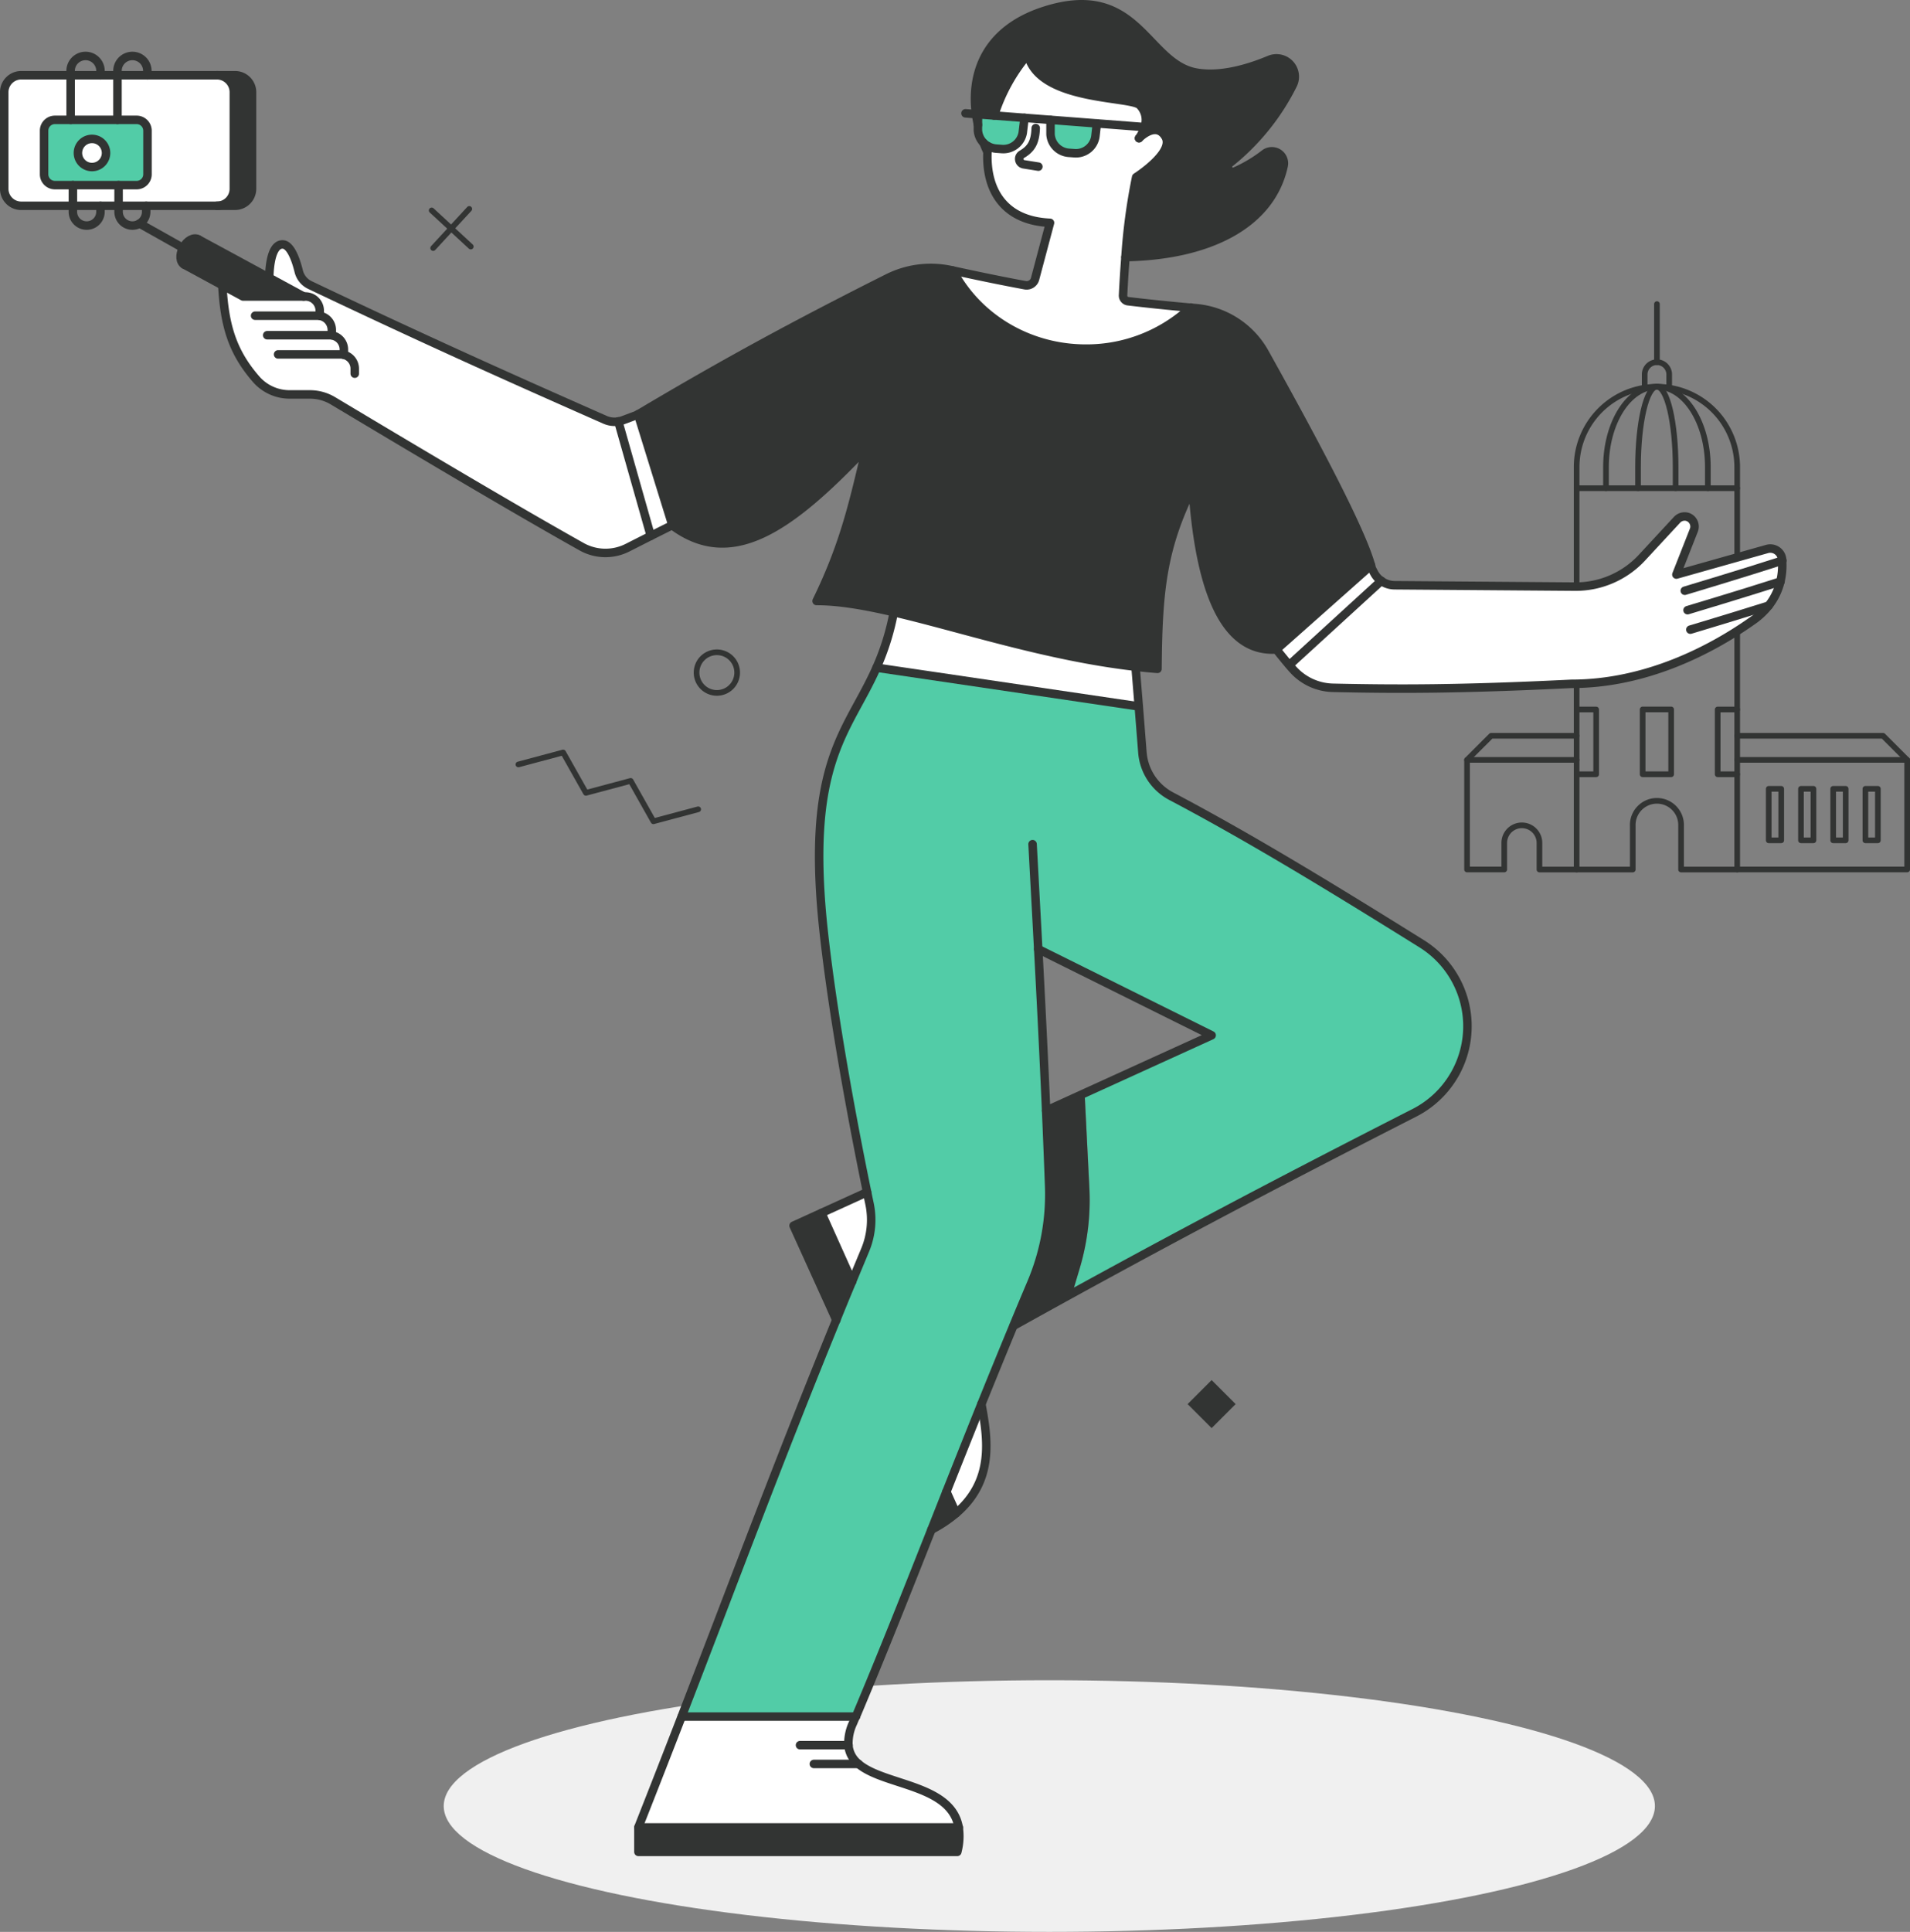<svg xmlns="http://www.w3.org/2000/svg" viewBox="0 0 587.04 593.58"><rect x="0" y="0" width="587.04" height="593.58" fill="#808080" stroke="none"/><defs><style>.cls-1{fill:#f0f0f0;}.cls-2,.cls-6{fill:none;stroke:#323433;stroke-linecap:round;stroke-linejoin:round;}.cls-2{stroke-width:1.74px;}.cls-3{fill:#323433;}.cls-4{fill:#fff;}.cls-5{fill:#52cca7;}.cls-6{stroke-width:2.61px;}</style></defs><title>Asset 7</title><g id="Layer_2" data-name="Layer 2"><g id="graphic"><ellipse class="cls-1" cx="322.51" cy="554.92" rx="186.13" ry="38.66"/><path class="cls-2" d="M533.93,150v-6.5a24.68,24.68,0,0,0-24.67-24.67h0a24.68,24.68,0,0,0-24.68,24.67V150"/><path class="cls-2" d="M524.91,150v-6.5c0-13.62-7-24.67-15.65-24.67h0c-8.65,0-15.66,11.05-15.66,24.67V150"/><path class="cls-2" d="M515,150v-6.5c0-13.62-2.58-24.67-5.77-24.67h0c-3.19,0-5.78,11.05-5.78,24.67V150"/><path class="cls-2" d="M505.49,119.06v-4a3.77,3.77,0,0,1,3.77-3.77h0a3.77,3.77,0,0,1,3.77,3.77v4"/><line class="cls-2" x1="509.26" y1="111.29" x2="509.26" y2="93.43"/><path class="cls-2" d="M516.68,267.16v-13.4a7.43,7.43,0,1,0-14.85,0v13.4H484.58V150h49.35V267.16Z"/><path class="cls-2" d="M484.58,218h6V237.9h-6"/><rect class="cls-2" x="504.87" y="217.98" width="8.76" height="19.92"/><path class="cls-2" d="M533.93,237.9h-6V218h6"/><polyline class="cls-2" points="533.93 267.15 586.17 267.15 586.17 233.49 578.75 226.07 533.93 226.07"/><path class="cls-2" d="M484.58,267.16H473.15V259a5.41,5.41,0,1,0-10.82,0v8.15H450.9V233.48l7.42-7.41h26.26"/><line class="cls-2" x1="586.17" y1="233.48" x2="533.93" y2="233.48"/><line class="cls-2" x1="450.9" y1="233.48" x2="484.58" y2="233.48"/><rect class="cls-2" x="543.62" y="242.37" width="3.84" height="15.82"/><rect class="cls-2" x="553.53" y="242.37" width="3.84" height="15.82"/><rect class="cls-2" x="563.43" y="242.37" width="3.84" height="15.82"/><rect class="cls-2" x="573.33" y="242.37" width="3.84" height="15.82"/><polyline class="cls-2" points="159.33 234.88 173.08 231.2 180.08 243.61 193.84 239.93 200.83 252.34 214.59 248.66"/><line class="cls-2" x1="132.67" y1="64.65" x2="144.7" y2="75.76"/><line class="cls-2" x1="133.13" y1="76.22" x2="144.24" y2="64.19"/><rect class="cls-3" x="367.17" y="426.19" width="10.44" height="10.44" transform="translate(-195.98 389.68) rotate(-45)"/><path class="cls-4" d="M543.62,186.08a23.1,23.1,0,0,1-4.79,4.47c-13,9.2-33,19.49-55.77,19.49-34.51,1.7-53.53,1.66-73.3,1.22a17,17,0,0,1-12.09-5.43c-.45-.49-.9-1-1.36-1.54l28.25-25.84a7.25,7.25,0,0,0,4.09,1.3l55.42.42a27.78,27.78,0,0,0,20.59-8.9l10.75-11.6a3.19,3.19,0,0,1,3.19-.94,3.11,3.11,0,0,1,2,4.12l-5.36,13.62,27.87-7.86a3.64,3.64,0,0,1,4.62,3.18,3.4,3.4,0,0,1,0,.45,21,21,0,0,1-.54,6.43A19.26,19.26,0,0,1,543.62,186.08Z"/><path class="cls-5" d="M434.61,341.92c-38,19.35-70.53,36.45-105,55.41l2.24-7.51a73.4,73.4,0,0,0,3-24.78l-1.46-29.17,39-17.77-53.3-26.48c.86,16.16,1.67,32.13,2.43,49.64.32,7.4.63,15.07.93,23.14A69.68,69.68,0,0,1,317,394.06q-2.83,6.74-5.56,13.28-5.1,12.33-9.84,24.07h0q-5.56,13.83-10.75,26.94L286.27,470c-7.95,20.1-15.47,39.09-23.21,57.42H209.55c16.69-43.16,29.3-77.21,47.51-121.83h0q2.35-5.77,4.86-11.82c1.29-3.15,2.63-6.36,4-9.63a24.05,24.05,0,0,0,1.35-14.22c-.23-1.1-.49-2.3-.75-3.61h0c-3.48-16.9-10-50.45-13.24-79.13-6-53.21,7.26-62,16.15-82L349.94,217h0l1.12,14.17a16.67,16.67,0,0,0,8.85,13.43c24.28,12.81,49.17,28,77,45.35A29.86,29.86,0,0,1,434.61,341.92Z"/><path class="cls-3" d="M331.81,389.82l-2.24,7.51h0q-8.94,4.91-18.1,10,2.71-6.55,5.56-13.28a69.68,69.68,0,0,0,5.43-29.66c-.3-8.07-.61-15.74-.93-23.14l11.82-5.39L334.81,365A73.4,73.4,0,0,1,331.81,389.82Z"/><path class="cls-4" d="M424.56,178.45l-28.25,25.84c-1.22-1.43-2.48-3-3.94-4.81l29-25.76c.08.29.16.58.22.85l.69,1.32A7.26,7.26,0,0,0,424.56,178.45Z"/><path class="cls-3" d="M421.39,173.72l-29,25.76c-14.54.93-23.37-14.53-25.78-49.75-9.33,18.64-10.57,32-10.77,55.71-2.29-.18-4.58-.41-6.85-.67-27.3-3.15-53.27-11.87-74.25-16.75-8.87-2.07-16.86-3.45-23.67-3.43,8.67-17.71,11.39-30.65,15.33-47.11-23.65,25-41.58,37.42-59.74,23.83l-10.55-34c27.62-16.43,49.47-28.18,76.68-41.84A29.47,29.47,0,0,1,292.33,83l.5.11c7.48,14.21,23,24,40.93,24A46.92,46.92,0,0,0,366,94.48l1.44.12a26.85,26.85,0,0,1,21.24,13.71C403.84,135.47,418.43,162.82,421.39,173.72Z"/><path class="cls-3" d="M396.5,19.77a5.61,5.61,0,0,1,.86,6.39A71.59,71.59,0,0,1,378,50.07a1.53,1.53,0,0,0,1.59,2.59,43.12,43.12,0,0,0,9.08-5.42A3.7,3.7,0,0,1,394.52,51c-3.89,17.87-22.84,27.56-48.61,28a181.26,181.26,0,0,1,3.26-24.51s12-7.46,9-12.43-7.91.23-8.13.45a11.81,11.81,0,0,0,1.7-3.42,6.4,6.4,0,0,0-1.48-6.75c-2.78-2.77-31.23-1.18-34.37-15.6a54.17,54.17,0,0,0-10.39,18.79l-4.9-.37-.65,0C298.33,23,302.6,9.22,321,3.31c28.79-9.24,31.24,16.3,46.73,19,7.22,1.26,15.58-1.08,22.43-3.94A5.62,5.62,0,0,1,396.5,19.77Z"/><path class="cls-4" d="M350.08,42.47c.22-.22,5.26-5.31,8.13-.45s-9,12.43-9,12.43A181.26,181.26,0,0,0,345.91,79q-.44,5.66-.74,11.73a1.74,1.74,0,0,0,1.52,1.82c6.17.74,12.57,1.39,19.34,2a46.92,46.92,0,0,1-32.27,12.62c-17.93,0-33.45-9.77-40.93-24,7.73,1.69,15,3.19,22.22,4.53a2.68,2.68,0,0,0,3.08-1.94l4.59-17.24C308.37,67.81,303,58.19,303.5,46.69c0-.58.06-1.18.11-1.77h0a6.19,6.19,0,0,0,2.53.78l1.75.13a6.06,6.06,0,0,0,6.45-5l.55-4.58,8,.62,0,4.4a6.07,6.07,0,0,0,5.61,5.7l1.75.13A6.06,6.06,0,0,0,336.66,42l.47-4.06,14.65,1.13A11.81,11.81,0,0,1,350.08,42.47Z"/><path class="cls-4" d="M350.3,32.3a6.4,6.4,0,0,1,1.48,6.75l-14.65-1.13-14.21-1.09-8-.62-9.35-.72A54.17,54.17,0,0,1,315.93,16.7C319.07,31.12,347.52,29.53,350.3,32.3Z"/><path class="cls-4" d="M349,204.77l1,12.26h0l-80.53-11.88A76.3,76.3,0,0,0,274.72,188c21,4.88,46.95,13.6,74.25,16.75Z"/><path class="cls-5" d="M337.13,37.92,336.66,42a6.06,6.06,0,0,1-6.42,5.08l-1.75-.13a6.07,6.07,0,0,1-5.61-5.7l0-4.4Z"/><path class="cls-5" d="M305.54,35.49l9.35.72-.55,4.58a6.06,6.06,0,0,1-6.45,5l-1.75-.13a6.19,6.19,0,0,1-2.53-.78,6.32,6.32,0,0,1-1.33-1A6.1,6.1,0,0,1,300.56,40l0-1.61.05-3.24Z"/><path class="cls-4" d="M303.61,44.92h0c-.05.59-.09,1.19-.11,1.77-.43-.89-.84-1.83-1.22-2.8A6.32,6.32,0,0,0,303.61,44.92Z"/><path class="cls-4" d="M301.63,431.41c2,10.78,3.93,23.53-7.78,33.55l-3-6.61Q296.09,445.23,301.63,431.41Z"/><path class="cls-4" d="M300.64,35.12l-.05,3.24c-.25-1.08-.45-2.18-.6-3.29Z"/><path class="cls-3" d="M294.7,561.48a18.65,18.65,0,0,1-.43,7.54h-98v-7.54Z"/><path class="cls-4" d="M263.89,542c7.94,6.77,28.52,6.24,30.81,19.5H196.24c4.78-12.11,9.17-23.35,13.31-34.05h53.51l-.84,2a14.58,14.58,0,0,0-1.41,6.78A8.18,8.18,0,0,0,263.89,542Z"/><path class="cls-3" d="M290.88,458.35l3,6.61a40.22,40.22,0,0,1-7.58,5.05Z"/><path class="cls-4" d="M265.91,384.14c-1.36,3.27-2.7,6.48-4,9.63l-9.46-21.07,14-6.39h0c.26,1.31.52,2.51.75,3.61A24.05,24.05,0,0,1,265.91,384.14Z"/><path class="cls-3" d="M252.46,372.7l9.46,21.07q-2.51,6-4.86,11.82l-13.16-29Z"/><path class="cls-4" d="M196.09,127.28l10.55,34L200,164.66l-10-35.19a8.41,8.41,0,0,0,1.26-.34l4.48-1.67Z"/><path class="cls-4" d="M93.33,91.1,82.75,85.36c.06-3.29.61-10.26,4.08-10.26,2.32,0,4,4.21,5,8.31a6.34,6.34,0,0,0,3.42,4.17C130.44,104.32,156.82,116.13,186,129a7.24,7.24,0,0,0,4.08.5l10,35.19-7.14,3.62a15,15,0,0,1-14.1-.3c-19.37-10.86-47.64-27.6-76.35-44.79a13.82,13.82,0,0,0-7.06-2H89a13.64,13.64,0,0,1-10.35-4.76C71.34,108,69,99.87,68.33,87.65L74.7,91.1Z"/><path class="cls-3" d="M93.33,91.1H74.7l-6.37-3.45L56.67,81.32c1.39.75,3.47-.38,4.63-2.54s1-4.51-.39-5.26L82.75,85.36Z"/><path class="cls-3" d="M77.46,28.34V58a5.22,5.22,0,0,1-5.22,5.22H66.66A5.22,5.22,0,0,0,71.87,58V28.34a5.21,5.21,0,0,0-5.21-5.22h5.58A5.21,5.21,0,0,1,77.46,28.34Z"/><path class="cls-4" d="M71.87,28.34V58a5.22,5.22,0,0,1-5.21,5.22H36.45V56.88H42a3.33,3.33,0,0,0,3.33-3.33V40.16A3.33,3.33,0,0,0,42,36.83H36.11V23.12H66.66A5.21,5.21,0,0,1,71.87,28.34Z"/><path class="cls-3" d="M56.22,76.17l.06-.12c1.17-2.15,3.24-3.29,4.63-2.53s1.56,3.11.39,5.26-3.24,3.29-4.63,2.54S55.12,78.3,56.22,76.17Z"/><path class="cls-5" d="M45.28,40.16V53.55A3.33,3.33,0,0,1,42,56.88H16.88a3.33,3.33,0,0,1-3.33-3.33V40.16a3.33,3.33,0,0,1,3.33-3.33H42A3.33,3.33,0,0,1,45.28,40.16ZM32.59,47a4.32,4.32,0,1,0-4.32,4.32A4.31,4.31,0,0,0,32.59,47Z"/><polygon class="cls-4" points="36.45 56.88 36.45 63.23 30.88 63.23 22.4 63.23 22.4 56.88 36.45 56.88"/><polygon class="cls-4" points="36.1 23.12 36.1 36.83 21.71 36.83 21.71 23.12 30.88 23.12 36.1 23.12"/><path class="cls-4" d="M28.27,42.67A4.32,4.32,0,1,1,24,47,4.31,4.31,0,0,1,28.27,42.67Z"/><path class="cls-4" d="M22.4,56.88v6.35H6.52A5.22,5.22,0,0,1,1.3,58V28.34a5.22,5.22,0,0,1,5.22-5.22H21.71V36.83H16.88a3.33,3.33,0,0,0-3.33,3.33V53.55a3.33,3.33,0,0,0,3.33,3.33Z"/><path class="cls-6" d="M303.5,46.69c-.43-.89-.84-1.83-1.22-2.8"/><path class="cls-6" d="M300.59,38.36c-.25-1.08-.45-2.18-.6-3.29C298.33,23,302.6,9.22,321,3.31c28.79-9.24,31.24,16.3,46.73,19,7.22,1.26,15.58-1.08,22.43-3.94a5.62,5.62,0,0,1,7.16,7.77A71.59,71.59,0,0,1,378,50.07a1.53,1.53,0,0,0,1.59,2.59,43.12,43.12,0,0,0,9.08-5.42A3.7,3.7,0,0,1,394.52,51c-3.89,17.87-22.84,27.56-48.61,28h0"/><path class="cls-6" d="M82.75,85.36c.06-3.29.61-10.26,4.08-10.26,2.32,0,4,4.21,5,8.31a6.34,6.34,0,0,0,3.42,4.17C130.44,104.32,156.82,116.13,186,129a7.24,7.24,0,0,0,4.08.5,8.41,8.41,0,0,0,1.26-.34l4.48-1.67.31-.18c27.62-16.43,49.47-28.18,76.68-41.84A29.47,29.47,0,0,1,292.33,83l.5.11c7.73,1.69,15,3.19,22.22,4.53a2.68,2.68,0,0,0,3.08-1.94l4.59-17.24C308.37,67.81,303,58.19,303.5,46.69c0-.58.06-1.18.11-1.77"/><path class="cls-6" d="M350.07,42.47h0c.22-.22,5.26-5.31,8.13-.45s-9,12.43-9,12.43A181.26,181.26,0,0,0,345.91,79q-.44,5.66-.74,11.73a1.74,1.74,0,0,0,1.52,1.82c6.17.74,12.57,1.39,19.34,2l1.44.12a26.85,26.85,0,0,1,21.24,13.71c15.13,27.16,29.72,54.51,32.68,65.41.08.29.16.58.22.85l.69,1.32a7.23,7.23,0,0,0,6.35,3.86l55.42.42a27.78,27.78,0,0,0,20.59-8.9l10.75-11.6a3.19,3.19,0,0,1,3.19-.94,3.11,3.11,0,0,1,2,4.12l-5.36,13.62,27.87-7.86a3.64,3.64,0,0,1,4.62,3.18,3.4,3.4,0,0,1,0,.45,21,21,0,0,1-.54,6.43,19.26,19.26,0,0,1-3.64,7.41,23.1,23.1,0,0,1-4.79,4.47c-13,9.2-33,19.49-55.77,19.49-34.51,1.7-53.53,1.66-73.3,1.22a17,17,0,0,1-12.09-5.43c-.45-.49-.9-1-1.36-1.54-1.22-1.43-2.48-3-3.94-4.81-14.54.93-23.37-14.53-25.78-49.75-9.33,18.64-10.57,32-10.77,55.71-2.29-.18-4.58-.41-6.85-.67-27.3-3.15-53.27-11.87-74.25-16.75-8.87-2.07-16.86-3.45-23.67-3.43,8.67-17.71,11.39-30.65,15.33-47.11-23.65,25-41.58,37.42-59.74,23.83L200,164.66l-7.14,3.62a15,15,0,0,1-14.1-.3c-19.37-10.86-47.64-27.6-76.35-44.79a13.82,13.82,0,0,0-7.06-2H89a13.64,13.64,0,0,1-10.35-4.76C71.34,108,69,99.87,68.33,87.65"/><path class="cls-6" d="M305.54,35.5h0A54.17,54.17,0,0,1,315.93,16.7c3.14,14.42,31.59,12.83,34.37,15.6a6.4,6.4,0,0,1,1.48,6.75,11.81,11.81,0,0,1-1.7,3.42"/><path class="cls-6" d="M292.83,83.12c7.48,14.21,23,24,40.93,24A46.92,46.92,0,0,0,366,94.48"/><polyline class="cls-6" points="190.03 129.46 190.03 129.47 200.02 164.66"/><line class="cls-6" x1="206.64" y1="161.31" x2="196.09" y2="127.28"/><line class="cls-6" x1="392.37" y1="199.48" x2="421.39" y2="173.72"/><line class="cls-6" x1="396.31" y1="204.29" x2="424.56" y2="178.45"/><path class="cls-6" d="M349,204.77l1,12.26,1.12,14.17a16.67,16.67,0,0,0,8.85,13.43c24.28,12.81,49.17,28,77,45.35a29.86,29.86,0,0,1-2.26,51.94c-44.56,22.7-81.6,42.28-123.14,65.42h0"/><path class="cls-6" d="M301.63,431.41c2,10.78,3.93,23.53-7.78,33.55a40.22,40.22,0,0,1-7.58,5.05"/><polyline class="cls-6" points="257.06 405.6 243.9 376.6 252.46 372.7 266.5 366.31"/><polyline class="cls-6" points="321.53 341.26 372.4 318.1 319.1 291.62"/><path class="cls-6" d="M263.06,527.43c7.74-18.33,15.26-37.32,23.21-57.42l4.61-11.66q5.21-13.12,10.75-26.94h0q4.75-11.75,9.84-24.07,2.71-6.55,5.56-13.28a69.68,69.68,0,0,0,5.43-29.66c-.3-8.07-.61-15.74-.93-23.14-.76-17.51-1.57-33.48-2.43-49.64-.56-10.51-1.14-21.1-1.74-32.24"/><path class="cls-6" d="M274.72,188a76.3,76.3,0,0,1-5.31,17.13c-8.89,20.08-22.12,28.82-16.15,82,3.22,28.68,9.76,62.23,13.24,79.13h0c.26,1.31.52,2.51.75,3.61a24.05,24.05,0,0,1-1.35,14.22c-1.36,3.27-2.7,6.48-4,9.63q-2.51,6-4.86,11.82h0c-18.21,44.62-30.82,78.67-47.51,121.83-4.14,10.7-8.53,21.94-13.31,34.05V569h98a18.65,18.65,0,0,0,.43-7.54c-2.29-13.26-22.87-12.73-30.81-19.5a8.18,8.18,0,0,1-3.08-5.77,14.58,14.58,0,0,1,1.41-6.78l.84-2"/><polyline class="cls-6" points="196.24 561.48 294.7 561.48 294.7 561.48"/><polyline class="cls-6" points="209.54 527.43 263.06 527.43 263.06 527.43"/><line class="cls-6" x1="245.88" y1="536.21" x2="260.81" y2="536.21"/><line class="cls-6" x1="250.14" y1="541.98" x2="263.89" y2="541.98"/><line class="cls-6" x1="252.46" y1="372.7" x2="261.92" y2="393.77"/><line class="cls-6" x1="290.88" y1="458.35" x2="293.85" y2="464.96"/><line class="cls-6" x1="269.41" y1="205.15" x2="349.94" y2="217.03"/><polyline class="cls-6" points="296.74 34.82 299.99 35.07 300.63 35.12 305.54 35.49 314.89 36.21 322.92 36.83 337.13 37.92 351.78 39.05"/><path class="cls-6" d="M337.13,37.92,336.66,42a6.06,6.06,0,0,1-6.42,5.08l-1.75-.13a6.07,6.07,0,0,1-5.61-5.7l0-4.4"/><path class="cls-6" d="M314.89,36.21l-.55,4.58a6.06,6.06,0,0,1-6.45,5l-1.75-.13a6.19,6.19,0,0,1-2.53-.78,6.32,6.32,0,0,1-1.33-1A6.1,6.1,0,0,1,300.56,40l0-1.61.05-3.24"/><path class="cls-6" d="M318.33,39.36c-.14,4.33-1.38,6.37-4.26,8.06a1.66,1.66,0,0,0-.81,1.22,1.64,1.64,0,0,0,0,.22,1.65,1.65,0,0,0,1.41,1.63l4.47.71"/><path class="cls-6" d="M66.66,63.23H6.52A5.22,5.22,0,0,1,1.3,58V28.34a5.22,5.22,0,0,1,5.22-5.22H66.66a5.21,5.21,0,0,1,5.21,5.22V58A5.22,5.22,0,0,1,66.66,63.23Z"/><path class="cls-6" d="M66.66,23.12h5.58a5.21,5.21,0,0,1,5.22,5.22V58a5.22,5.22,0,0,1-5.22,5.22H66.66"/><path class="cls-6" d="M36.11,36.83H42a3.33,3.33,0,0,1,3.33,3.33V53.55A3.33,3.33,0,0,1,42,56.88H16.88a3.33,3.33,0,0,1-3.33-3.33V40.16a3.33,3.33,0,0,1,3.33-3.33H36.11Z"/><path class="cls-6" d="M32.59,47a4.32,4.32,0,1,0-4.32,4.32A4.31,4.31,0,0,0,32.59,47Z"/><path class="cls-6" d="M21.71,36.83V22a4.59,4.59,0,1,1,9.17,0v1.15"/><path class="cls-6" d="M36.11,36.83V22a4.59,4.59,0,1,1,9.17,0v1.15"/><path class="cls-6" d="M22.4,56.88v8.19a4.24,4.24,0,1,0,8.48,0V63.23"/><path class="cls-6" d="M36.45,56.88v8.19a4.25,4.25,0,0,0,6.46,3.62,4.72,4.72,0,0,0,.78-.62,4.22,4.22,0,0,0,1.24-3V63.23"/><polyline class="cls-6" points="42.91 68.68 42.91 68.69 56.22 76.17 58.44 77.42"/><path class="cls-6" d="M60.91,73.52c1.39.75,1.56,3.11.39,5.26s-3.24,3.29-4.63,2.54-1.55-3-.45-5.15l.06-.12C57.45,73.9,59.52,72.76,60.91,73.52Z"/><polyline class="cls-6" points="60.91 73.52 82.75 85.36 93.33 91.1"/><path class="cls-6" d="M56.67,81.32l11.66,6.33L74.7,91.1H93.89a4.38,4.38,0,0,1,4.38,4.38V97"/><path class="cls-6" d="M78.41,97H97.6a4.38,4.38,0,0,1,4.38,4.38V103"/><path class="cls-6" d="M82.13,103h19.18a4.38,4.38,0,0,1,4.38,4.38V109"/><path class="cls-6" d="M85.47,108.89h19.18a4.38,4.38,0,0,1,4.38,4.38v1.54"/><path class="cls-6" d="M517.82,181.51s18.41-5.52,30-9.27"/><path class="cls-6" d="M518.67,187.48s17-5.09,28.59-8.81"/><path class="cls-6" d="M519.53,193.46s13.05-3.91,24.09-7.38"/><path class="cls-2" d="M226.57,206.66a6.24,6.24,0,1,0-6.24,6.24A6.24,6.24,0,0,0,226.57,206.66Z"/></g></g></svg>